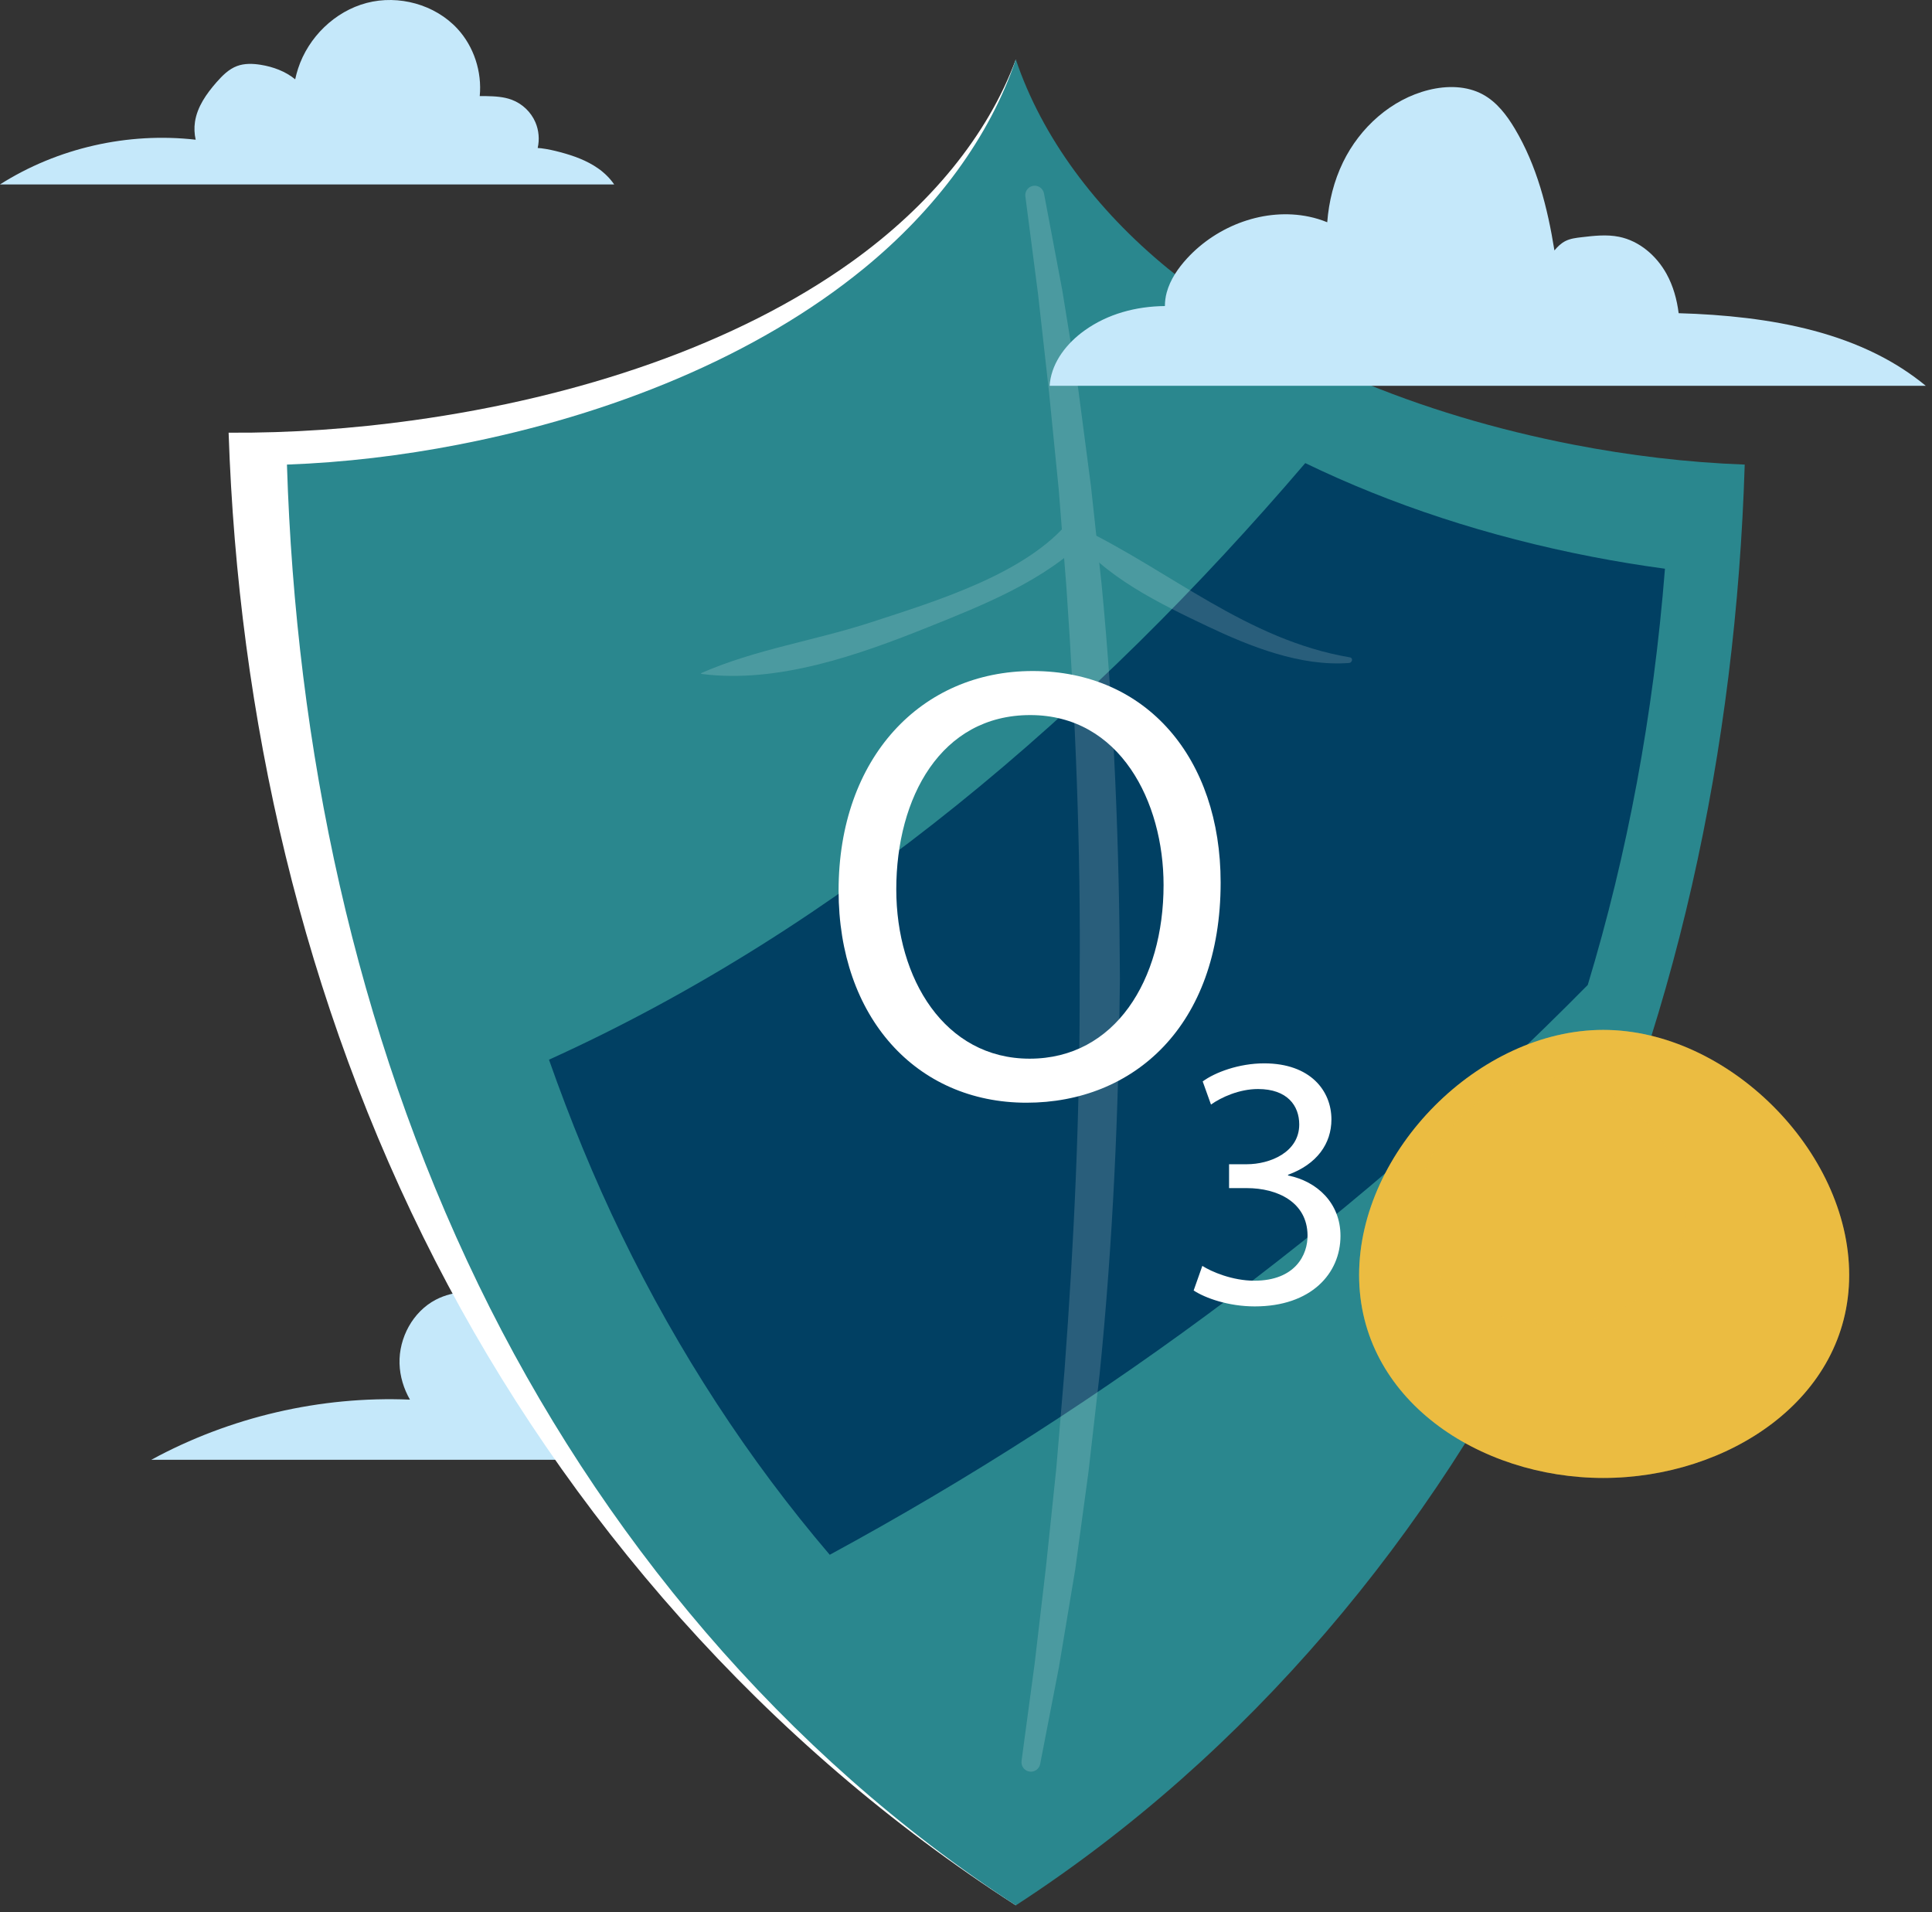 <svg width="195" height="193" viewBox="0 0 195 193" fill="none" xmlns="http://www.w3.org/2000/svg">
<rect x="0" y="0" width="195" height="193" fill="#333333" stroke="none"/>
<path d="M41.377 141.26C40.744 140.152 40.365 138.908 40.325 137.634C40.246 135.028 41.669 132.389 43.978 131.179C45.853 130.197 48.137 130.189 50.148 130.845C52.162 131.5 53.925 132.765 55.466 134.216C56.146 134.858 56.814 135.604 57.194 136.444C58.126 134.66 60.001 133.357 62.025 133.238C64.564 133.089 67.098 134.822 67.881 137.243C68.33 138.623 68.245 140.12 67.99 141.549C67.938 141.834 67.874 142.127 67.787 142.41C68.487 142.533 69.178 142.706 69.833 142.98C70.668 143.329 71.43 143.826 72.163 144.351C73.373 145.214 74.534 146.169 75.448 147.334H15.265C23.207 143.012 32.343 140.881 41.377 141.26Z" fill="#C5E8FA"/>
<path d="M85.971 26.416C74.306 34.779 58.462 40.094 41.707 42.42C35.611 43.266 29.358 43.713 23.075 43.67C24.032 72.283 30.493 101.044 43.942 127.271C57.122 152.969 77.272 176.09 102.528 192.3V6C99.685 13.688 93.844 20.771 85.971 26.416Z" fill="white"/>
<path d="M158.845 44.884C143.328 41.878 128.661 35.924 117.86 27.088C110.571 21.124 105.158 13.805 102.528 6C99.897 13.805 94.488 21.124 87.2 27.088C76.4 35.924 61.73 41.878 46.214 44.884C40.572 45.977 34.78 46.677 28.962 46.889C29.851 75.462 35.832 103.962 48.285 129.646C60.486 154.81 79.143 177.114 102.528 192.302C125.914 177.116 144.571 154.812 156.772 129.646C169.229 103.962 175.21 75.462 176.097 46.889C170.28 46.675 164.486 45.975 158.845 44.884Z" fill="#2A878E"/>
<path d="M160.722 56.198C150.138 54.15 140.391 50.925 131.742 46.739C110.322 71.809 84.916 93.577 55.41 106.951C57.549 113.023 59.961 118.928 62.72 124.614C68.474 136.48 75.563 147.326 83.747 156.919C111.892 141.649 137.77 122.204 160.255 99.407C164.256 86.188 166.882 72.162 168.047 57.399C165.611 57.072 163.163 56.67 160.722 56.198Z" fill="#014063"/>
<g opacity="0.16">
<path d="M105.371 19.52L107.22 29.31L108.813 39.148L110.108 49.035L111.184 58.949C112.461 72.189 112.978 85.497 113.035 98.799C112.914 112.101 112.33 125.406 110.992 138.64L109.863 148.55L108.52 158.429L106.88 168.26L104.984 178.041C104.884 178.556 104.388 178.894 103.869 178.794C103.37 178.698 103.042 178.232 103.108 177.735V177.712L104.431 167.884L105.583 158.044L106.614 148.195L107.441 138.328C108.42 125.168 109.026 111.981 108.97 98.79C109.093 85.597 108.547 72.408 107.633 59.243L106.857 49.373L105.874 39.52L104.771 29.673L103.495 19.839L103.491 19.818C103.425 19.297 103.791 18.819 104.314 18.751C104.814 18.687 105.277 19.029 105.371 19.52Z" fill="white"/>
<path d="M70.809 68.02C78.489 69.008 86.658 66.112 93.704 63.285C99.251 61.06 105.545 58.568 109.785 54.212C110.918 53.045 109.006 51.237 108.03 52.46C103.674 57.928 94.254 60.733 87.889 62.815C82.233 64.662 76.222 65.536 70.783 67.932C70.736 67.952 70.77 68.017 70.809 68.02Z" fill="white"/>
<path d="M108.292 53.866C111.167 58.122 117.348 61.056 121.825 63.187C126.165 65.252 131.279 67.293 136.179 66.91C136.479 66.885 136.596 66.406 136.258 66.347C125.855 64.592 118.1 57.599 108.945 53.213C108.549 53.026 107.999 53.436 108.292 53.866Z" fill="white"/>
</g>
<path d="M123.201 89.07C123.201 103.594 114.375 111.293 103.608 111.293C92.466 111.293 84.64 102.654 84.64 89.884C84.64 76.487 92.966 67.724 104.233 67.724C115.751 67.724 123.201 76.55 123.201 89.07ZM90.463 89.76C90.463 98.774 95.345 106.849 103.922 106.849C112.559 106.849 117.441 98.899 117.441 89.322C117.441 80.933 113.059 72.17 103.984 72.17C94.969 72.17 90.463 80.493 90.463 89.76Z" fill="white"/>
<path d="M121.353 127.762C122.263 128.347 124.381 129.257 126.607 129.257C130.734 129.257 132.008 126.629 131.972 124.658C131.934 121.337 128.944 119.912 125.84 119.912H124.052V117.503H125.84C128.178 117.503 131.134 116.298 131.134 113.489C131.134 111.592 129.93 109.912 126.973 109.912C125.076 109.912 123.25 110.75 122.227 111.48L121.39 109.145C122.629 108.233 125.04 107.321 127.594 107.321C132.267 107.321 134.383 110.095 134.383 112.979C134.383 115.424 132.924 117.505 130.005 118.564V118.637C132.924 119.221 135.297 121.411 135.297 124.734C135.297 128.528 132.34 131.851 126.646 131.851C123.983 131.851 121.647 131.011 120.477 130.244L121.353 127.762Z" fill="white"/>
<path d="M186.641 128.683C186.641 141.217 174.356 149.165 161.822 149.165C149.29 149.165 137.177 141.217 137.177 128.683C137.177 116.149 149.29 103.944 161.822 103.944C174.356 103.944 186.641 116.149 186.641 128.683Z" fill="#EBBC41"/>
<g opacity="0.25">
<path d="M186.641 128.683C186.641 141.217 174.356 149.165 161.822 149.165C149.29 149.165 137.177 141.217 137.177 128.683C137.177 116.149 149.29 103.944 161.822 103.944C174.356 103.944 186.641 116.149 186.641 128.683Z" fill="#EBBC41"/>
</g>
<path d="M181.6 127.033C181.6 137.686 171.162 144.441 160.506 144.441C149.855 144.441 139.556 137.686 139.556 127.033C139.556 116.379 149.855 106.003 160.506 106.003C171.16 106.003 181.6 116.379 181.6 127.033Z" fill="#EBBC41"/>
<g opacity="0.19">
<path d="M170.191 122.406C170.191 129.298 163.436 133.671 156.543 133.671C149.651 133.671 142.986 129.298 142.986 122.406C142.986 115.513 149.649 108.797 156.543 108.797C163.438 108.797 170.191 115.511 170.191 122.406Z" fill="#EBBC41"/>
</g>
<path d="M189.427 35.742C185.35 33.709 180.845 32.66 176.327 32.106C174.033 31.827 171.732 31.676 169.429 31.61C169.255 30.224 168.881 28.869 168.211 27.649C167.201 25.814 165.468 24.313 163.41 23.898C162.172 23.648 160.892 23.794 159.638 23.941C159.077 24.005 158.505 24.075 158.003 24.326C157.565 24.547 157.204 24.896 156.891 25.278C156.196 20.951 155.116 16.714 152.887 12.978C152.075 11.619 151.076 10.305 149.687 9.544C148.04 8.641 146.028 8.626 144.208 9.077C140.428 10.012 137.259 12.865 135.557 16.367C134.636 18.262 134.123 20.328 133.96 22.431C133.364 22.189 132.746 21.998 132.12 21.868C127.683 20.943 122.886 22.737 119.818 26.071C118.904 27.067 118.111 28.219 117.756 29.526C117.637 29.965 117.577 30.428 117.575 30.889C114.664 30.917 111.811 31.672 109.455 33.364C107.699 34.623 106.238 36.464 105.97 38.608C105.955 38.716 105.947 38.825 105.942 38.937H194.37C192.858 37.687 191.183 36.618 189.427 35.742Z" fill="#C5E8FA"/>
<path d="M19.75 14.1C19.616 13.511 19.589 12.896 19.68 12.296C19.908 10.776 20.841 9.456 21.855 8.299C22.444 7.63 23.095 6.973 23.929 6.664C24.681 6.384 25.515 6.413 26.308 6.539C27.567 6.741 28.808 7.196 29.793 8.004C29.873 7.64 29.969 7.281 30.084 6.926C31.117 3.756 33.788 1.145 37.011 0.296C40.233 -0.55 43.904 0.449 46.165 2.896C47.838 4.704 48.656 7.258 48.421 9.696C48.644 9.692 48.865 9.696 49.086 9.7C49.954 9.718 50.84 9.764 51.652 10.068C52.709 10.462 53.593 11.302 54.038 12.339C54.387 13.151 54.465 14.074 54.27 14.935C54.395 14.944 54.516 14.954 54.636 14.967C55.282 15.046 55.916 15.191 56.545 15.358C57.889 15.716 59.222 16.192 60.362 16.991C60.991 17.433 61.558 17.982 61.99 18.614H0C5.811 14.927 12.913 13.321 19.75 14.1Z" fill="#C5E8FA"/>
</svg>
